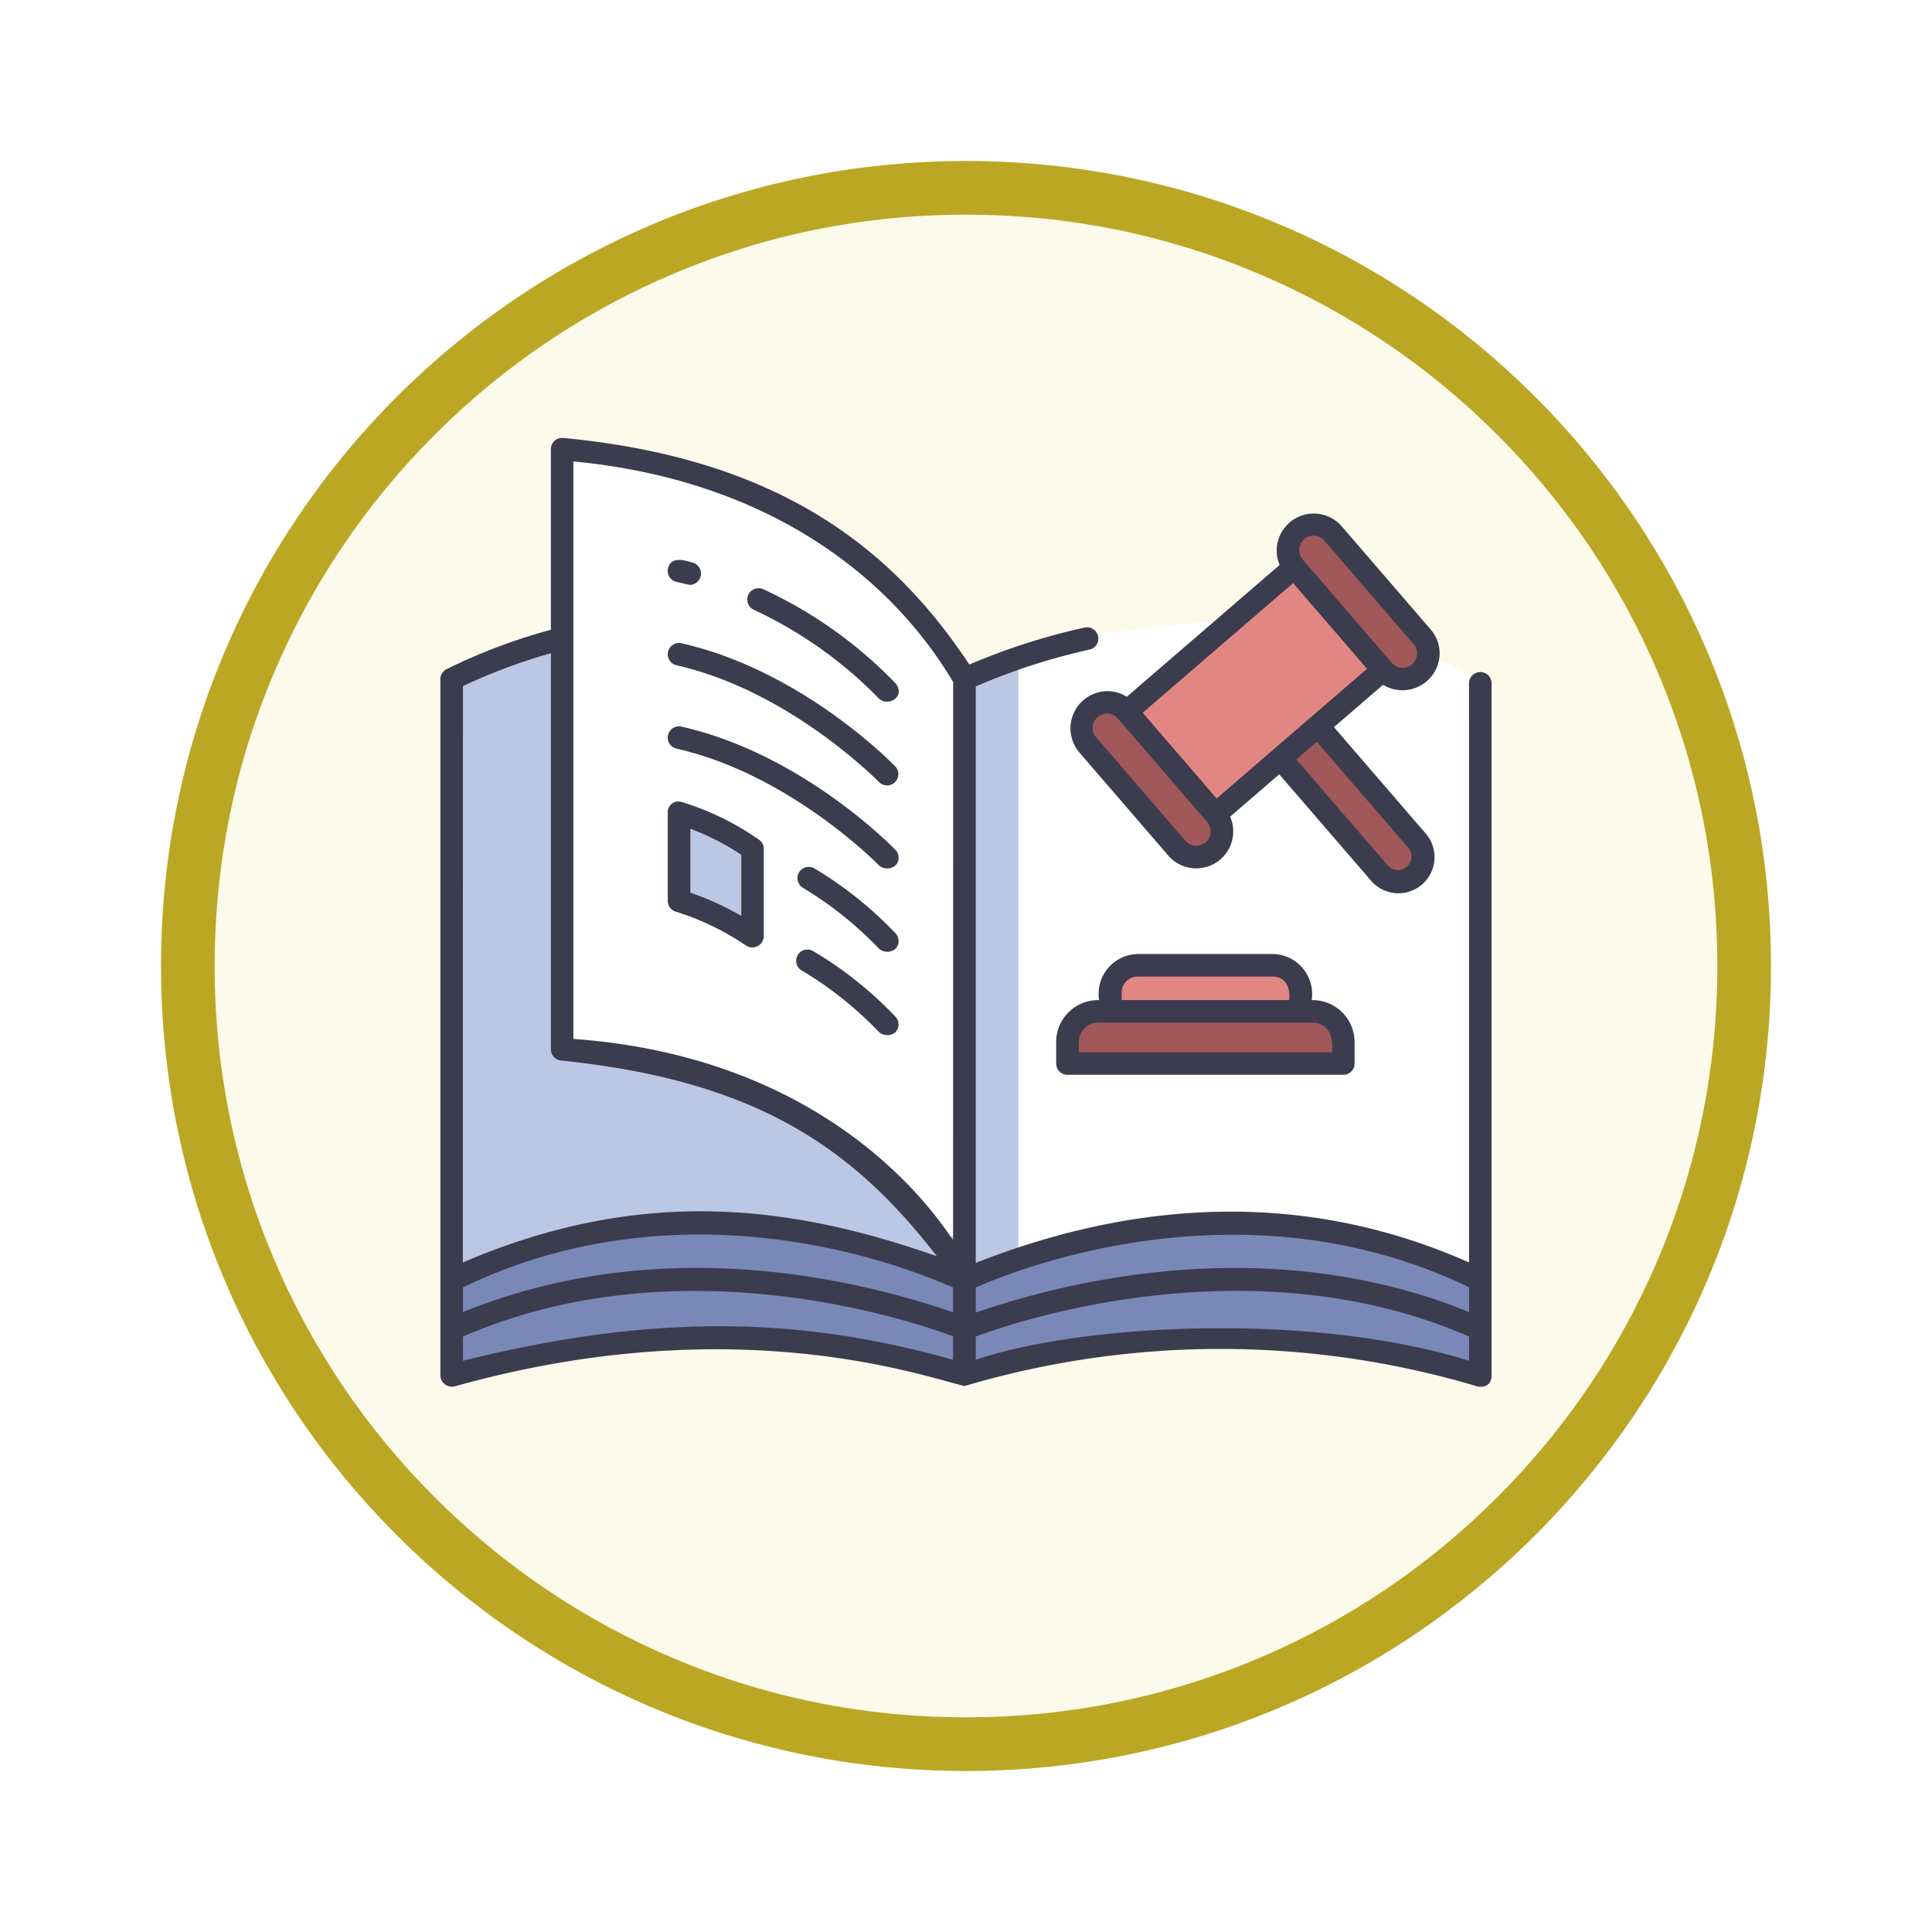 <svg xmlns="http://www.w3.org/2000/svg" xmlns:xlink="http://www.w3.org/1999/xlink" width="108" height="108" viewBox="0 0 108 108">
  <defs>
    <filter id="Fondo" x="0" y="0" width="108" height="108" filterUnits="userSpaceOnUse">
      <feOffset dy="3" input="SourceAlpha"/>
      <feGaussianBlur stdDeviation="3" result="blur"/>
      <feFlood flood-opacity="0.161"/>
      <feComposite operator="in" in2="blur"/>
      <feComposite in="SourceGraphic"/>
    </filter>
  </defs>
  <g id="Grupo_1144200" data-name="Grupo 1144200" transform="translate(-746 -1227)">
    <g transform="matrix(1, 0, 0, 1, 746, 1227)" filter="url(#Fondo)">
      <g id="Fondo-2" data-name="Fondo" transform="translate(9 6)" fill="#fcfaeb">
        <path d="M 45 88.5 C 39.127 88.5 33.43 87.35 28.068 85.082 C 22.889 82.891 18.236 79.755 14.241 75.759 C 10.245 71.764 7.109 67.111 4.918 61.932 C 2.65 56.57 1.5 50.873 1.5 45 C 1.5 39.127 2.65 33.43 4.918 28.068 C 7.109 22.889 10.245 18.236 14.241 14.241 C 18.236 10.245 22.889 7.109 28.068 4.918 C 33.43 2.65 39.127 1.5 45 1.5 C 50.873 1.5 56.57 2.65 61.932 4.918 C 67.111 7.109 71.764 10.245 75.759 14.241 C 79.755 18.236 82.891 22.889 85.082 28.068 C 87.35 33.43 88.5 39.127 88.5 45 C 88.5 50.873 87.35 56.57 85.082 61.932 C 82.891 67.111 79.755 71.764 75.759 75.759 C 71.764 79.755 67.111 82.891 61.932 85.082 C 56.57 87.35 50.873 88.5 45 88.5 Z" stroke="none"/>
        <path d="M 45 3 C 39.329 3 33.829 4.11 28.653 6.299 C 23.652 8.415 19.16 11.443 15.302 15.302 C 11.443 19.16 8.415 23.652 6.299 28.653 C 4.11 33.829 3 39.329 3 45 C 3 50.671 4.11 56.171 6.299 61.347 C 8.415 66.348 11.443 70.84 15.302 74.698 C 19.16 78.557 23.652 81.585 28.653 83.701 C 33.829 85.89 39.329 87 45 87 C 50.671 87 56.171 85.89 61.347 83.701 C 66.348 81.585 70.84 78.557 74.698 74.698 C 78.557 70.84 81.585 66.348 83.701 61.347 C 85.89 56.171 87 50.671 87 45 C 87 39.329 85.89 33.829 83.701 28.653 C 81.585 23.652 78.557 19.16 74.698 15.302 C 70.84 11.443 66.348 8.415 61.347 6.299 C 56.171 4.11 50.671 3 45 3 M 45 0 C 69.853 0 90 20.147 90 45 C 90 69.853 69.853 90 45 90 C 20.147 90 0 69.853 0 45 C 0 20.147 20.147 0 45 0 Z" stroke="none" fill="#bca724"/>
      </g>
    </g>
    <g id="Grupo_1144199" data-name="Grupo 1144199" transform="translate(763.639 1228.627)">
      <path id="Trazado_978983" data-name="Trazado 978983" d="M39.144,116.764c1.105-12.963,1.735-25.169,0-33.6,0,0-13.616-6.852-27.636-.491a1.769,1.769,0,0,0-1.03,1.613v32.482Z" transform="translate(-2.869 -46.819)" fill="#bac7e5"/>
      <path id="Trazado_978984" data-name="Trazado 978984" d="M169.522,116.764c.866-14.087,1.7-28.833,3.01-34.8,4.817-1.628,14.744-3.856,24.8.7a1.769,1.769,0,0,1,1.03,1.613v32.481Z" transform="translate(-133.247 -46.819)" fill="#fff"/>
      <path id="Trazado_978985" data-name="Trazado 978985" d="M172.533,91.076a26.524,26.524,0,0,0-3.01,1.193v33.6h3.01Z" transform="translate(-133.248 -55.927)" fill="#bac7e5"/>
      <path id="Trazado_978986" data-name="Trazado 978986" d="M37.553,268.912c-4.109-1.609-15.565-5.071-27.075.687v5.323a50.436,50.436,0,0,1,27.148-.491,5.53,5.53,0,0,0,3.039,0,51.033,51.033,0,0,1,27.318.487V269.6c-11.524-5.764-23.1-2.287-27.244-.681a4.384,4.384,0,0,1-3.186-.006Z" transform="translate(-2.869 -199.653)" fill="#7988b7"/>
      <path id="Trazado_978987" data-name="Trazado 978987" d="M65.238,70.728a29.716,29.716,0,0,0-18.752-9.955,2,2,0,0,1-1.732-1.98V28.661a1.489,1.489,0,0,1,1.659-1.48c15.5,1.823,20.829,12.7,20.829,12.7v30.1a1.139,1.139,0,0,1-2,.743Z" transform="translate(-30.967 -3.541)" fill="#fff"/>
      <path id="Trazado_978988" data-name="Trazado 978988" d="M80.992,144.088a15.054,15.054,0,0,1,4.109,1.988v-4.893a14.642,14.642,0,0,0-4.109-2.012Z" transform="translate(-60.674 -95.354)" fill="#bac7e5"/>
      <path id="Trazado_978989" data-name="Trazado 978989" d="M0,0H2.776V9.561A1.388,1.388,0,0,1,0,9.561V0Z" transform="translate(53.195 39.926) rotate(-40.782)" fill="#a05858"/>
      <path id="Trazado_978990" data-name="Trazado 978990" d="M0,0H15.233V7.59H0Z" transform="translate(44.252 39.089) rotate(-40.782)" fill="#e28683"/>
      <rect id="Rectángulo_405202" data-name="Rectángulo 405202" width="2.87" height="10.504" rx="1.435" transform="translate(62.809 35.051) rotate(139.218)" fill="#a05858"/>
      <rect id="Rectángulo_405203" data-name="Rectángulo 405203" width="2.87" height="10.504" rx="1.435" transform="translate(42.213 38.922) rotate(-40.782)" fill="#a05858"/>
      <path id="Trazado_978991" data-name="Trazado 978991" d="M223.864,186.424H216.3a1.529,1.529,0,0,0-1.529,1.529V189a33.414,33.414,0,0,0,10.621,0v-1.048a1.529,1.529,0,0,0-1.529-1.529Z" transform="translate(-170.341 -134.09)" fill="#e28683"/>
      <path id="Trazado_978992" data-name="Trazado 978992" d="M203.173,200.719h11.995a1.712,1.712,0,0,1,1.712,1.712v1.2H201.461v-1.2a1.712,1.712,0,0,1,1.713-1.712Z" transform="translate(-159.429 -145.808)" fill="#a05858"/>
      <g id="Grupo_1144198" data-name="Grupo 1144198" transform="translate(6.978 22.852)">
        <path id="Trazado_978993" data-name="Trazado 978993" d="M82.6,137.76a15.308,15.308,0,0,0-4.312-2.11.6.6,0,0,0-.8.607v4.917a.631.631,0,0,0,.451.6,14.684,14.684,0,0,1,3.918,1.893.645.645,0,0,0,1-.51v-4.892A.631.631,0,0,0,82.6,137.76Zm-1,4.254a15.848,15.848,0,0,0-2.848-1.3v-3.574a13.8,13.8,0,0,1,2.848,1.456Z" transform="translate(-64.777 -115.291)" fill="#3c3c4f"/>
        <path id="Trazado_978994" data-name="Trazado 978994" d="M77.983,61.924c.2.044.692.164.745.164a.632.632,0,0,0,.16-1.241c-.493-.147-1.211-.363-1.381.322A.631.631,0,0,0,77.983,61.924Z" transform="translate(-64.782 -53.874)" fill="#3c3c4f"/>
        <path id="Trazado_978995" data-name="Trazado 978995" d="M102.552,70.659a23.748,23.748,0,0,1,6.985,4.961c.514.476,1.518-.1.931-.852a24.6,24.6,0,0,0-7.4-5.263A.631.631,0,0,0,102.552,70.659Z" transform="translate(-85.022 -61.048)" fill="#3c3c4f"/>
        <path id="Trazado_978996" data-name="Trazado 978996" d="M78.015,87.7c6.35,1.439,11.273,6.486,11.325,6.534a.631.631,0,0,0,.908-.876c-.21-.218-5.229-5.365-11.955-6.889A.631.631,0,0,0,78.015,87.7Z" transform="translate(-64.814 -74.989)" fill="#3c3c4f"/>
        <path id="Trazado_978997" data-name="Trazado 978997" d="M77.983,113.556c6.35,1.438,11.276,6.483,11.325,6.534a.719.719,0,0,0,.892.016.616.616,0,0,0,.017-.892c-.21-.218-5.229-5.365-11.955-6.889a.631.631,0,0,0-.279,1.231Z" transform="translate(-64.782 -96.186)" fill="#3c3c4f"/>
        <path id="Trazado_978998" data-name="Trazado 978998" d="M118.476,155.844a.631.631,0,0,0-.613,1.1,20.439,20.439,0,0,1,4.268,3.412.716.716,0,0,0,.891.033.625.625,0,0,0,.034-.891,21.383,21.383,0,0,0-4.58-3.657Z" transform="translate(-97.612 -131.803)" fill="#3c3c4f"/>
        <path id="Trazado_978999" data-name="Trazado 978999" d="M123.012,186.273a.629.629,0,0,0,.034-.891,21.364,21.364,0,0,0-4.58-3.657.631.631,0,1,0-.613,1.1,20.438,20.438,0,0,1,4.268,3.412A.717.717,0,0,0,123.012,186.273Z" transform="translate(-97.603 -153.024)" fill="#3c3c4f"/>
        <path id="Trazado_979000" data-name="Trazado 979000" d="M64.483,68.946c-10.223-4.54-20.007-2.962-27.577.026V36.745A35.091,35.091,0,0,1,43.25,34.69a.671.671,0,0,0,.352-.2A.632.632,0,0,0,43,33.453a36.02,36.02,0,0,0-6.453,2.07C32.149,28.866,25.72,23.977,13.832,22.854a.628.628,0,0,0-.676.629V33.577a31.983,31.983,0,0,0-5.848,2.211.625.625,0,0,0-.33.555v38.9a.646.646,0,0,0,.8.629c15.605-4.368,26.176-.564,28.5-.018a50.338,50.338,0,0,1,28.664.018c.517.1.8-.168.8-.625V36.572a.631.631,0,1,0-1.262,0ZM8.24,36.728a31.492,31.492,0,0,1,4.916-1.838V57.03a.631.631,0,0,0,.585.629c11.049,1.131,16.391,5,20.993,10.941-7.834-2.751-16.291-4.041-26.5.346Zm27.4,37.657c-7.935-2.214-15.968-2.79-27.4.055V73.091c12.253-5.344,25.432-.758,27.4-.013Zm0-2.655c-7.38-2.525-17.575-4-27.4-.012v-1.38c9.855-4.769,20.447-3.013,27.4.008Zm0-4.037c-.82-1.145-6.561-10.181-21.227-11.245V24.167C25.2,25.193,32.1,30.534,35.644,36.5ZM64.483,74.44C55.6,71.673,42.71,72.4,36.906,74.388v-1.3c1.856-.7,15.243-5.381,27.577,0Zm0-2.722c-9.812-4-20.222-2.494-27.577.028v-1.4c2.253-1,14.976-6.1,27.577-.011Z" transform="translate(-6.978 -22.852)" fill="#3c3c4f"/>
        <path id="Trazado_979001" data-name="Trazado 979001" d="M204.522,56.135a2.079,2.079,0,0,0-1.716,3.409l4.986,5.781a2.066,2.066,0,0,0,3.456-2.177l2.744-2.367L219.1,66.7a2.019,2.019,0,1,0,3.057-2.637l-5.106-5.92,2.743-2.366a2.081,2.081,0,0,0,3.158-1.6,2.052,2.052,0,0,0-.5-1.5L217.47,46.9a2.07,2.07,0,0,0-3.456,2.178l-8.545,7.37A2.055,2.055,0,0,0,204.522,56.135ZM218.9,54.882l-8.407,7.251-4.133-4.793,8.407-7.25Zm-9.019,9.7a.805.805,0,0,1-1.134-.084l-4.986-5.781a.8.8,0,1,1,1.218-1.05l4.986,5.781A.806.806,0,0,1,209.882,64.586Zm11.319.3a.757.757,0,0,1-1.147.989l-5.106-5.92,1.147-.989Zm-5.82-17.251a.808.808,0,0,1,1.134.084L221.5,53.5a.8.8,0,1,1-1.218,1.05L215.3,48.772a.808.808,0,0,1,.084-1.134Z" transform="translate(-167.099 -41.975)" fill="#3c3c4f"/>
        <path id="Trazado_979002" data-name="Trazado 979002" d="M197.961,187.845v1.2a.631.631,0,0,0,.631.631h15.42a.631.631,0,0,0,.631-.631v-1.2a2.348,2.348,0,0,0-2.4-2.343,2.232,2.232,0,0,0-2.16-2.577H202.52a2.232,2.232,0,0,0-2.16,2.577,2.348,2.348,0,0,0-2.4,2.343Zm3.661-2.76a.9.9,0,0,1,.9-.9h7.564c.744.021.968.669.9,1.315h-9.36Zm-2.4,2.76a1.083,1.083,0,0,1,1.081-1.081H212.3c.953.041,1.155.842,1.081,1.652H199.223Z" transform="translate(-163.538 -154.074)" fill="#3c3c4f"/>
      </g>
    </g>
  </g>
</svg>
